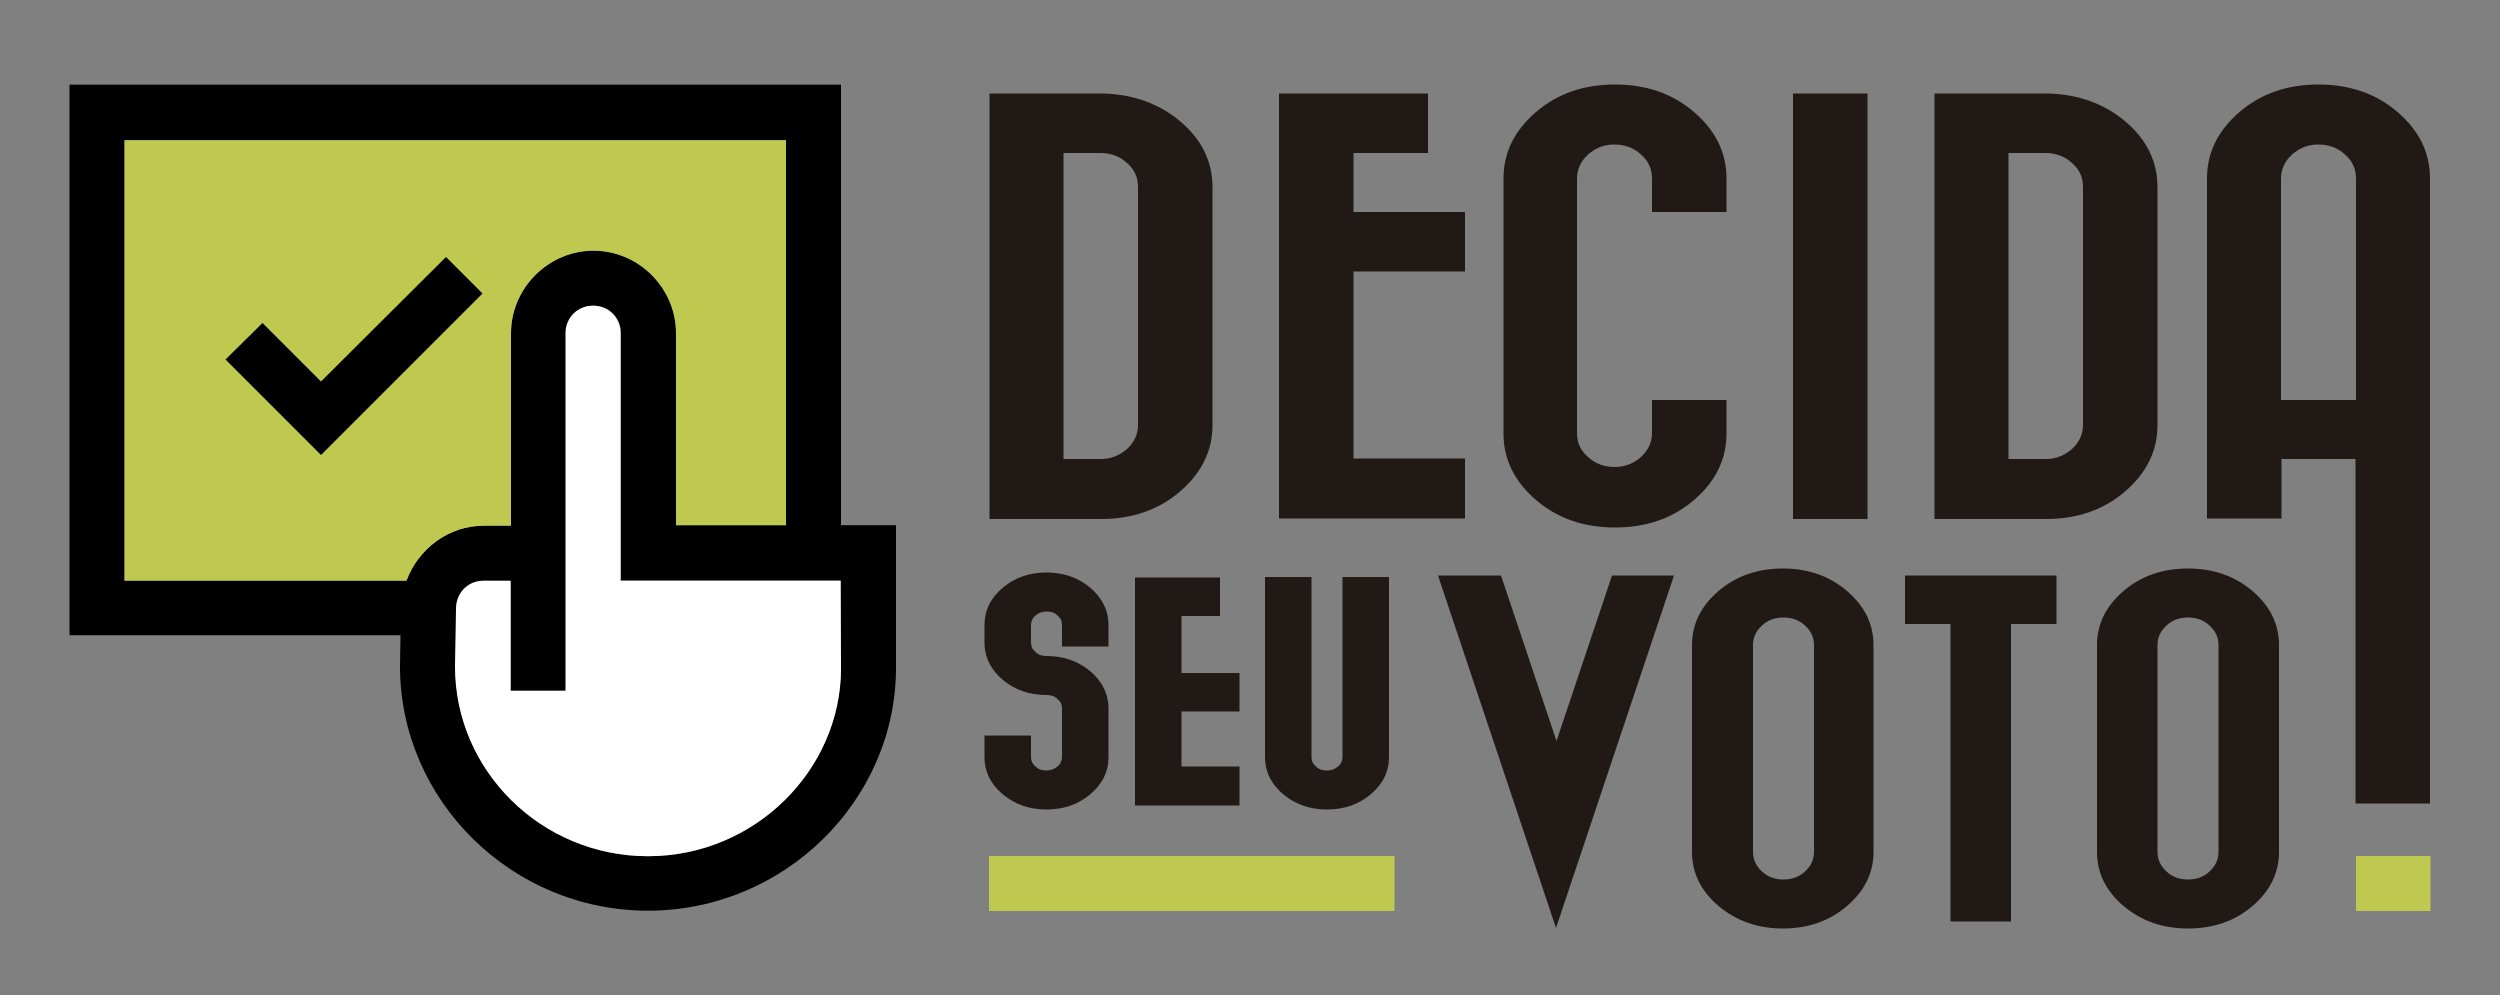 <?xml version="1.0" encoding="utf-8"?>
<!-- Generator: Adobe Illustrator 22.0.1, SVG Export Plug-In . SVG Version: 6.00 Build 0)  -->
<svg version="1.1" id="Capa_1" xmlns="http://www.w3.org/2000/svg" xmlns:xlink="http://www.w3.org/1999/xlink" x="0px" y="0px"
	 viewBox="0 0 500 199" style="enable-background:new 0 0 500 199;" xml:space="preserve">
<rect x="0" y="0" width="500" height="199" fill="#808080" stroke="none"/>
<style type="text/css">
	.st0{fill:#211915;}
	.st1{fill:#BFC84F;}
	.st2{fill:#FFFFFF;}
</style>
<g>
	<path class="st0" d="M220.8,18.7c6,0.2,11.2,2.1,15.4,5.7s6.3,8,6.3,13V85c0,5.2-2.2,9.6-6.5,13.3c-4.3,3.7-9.6,5.5-15.8,5.5h-0.4
		h-21.9V18.7h22.3H220.8z M212.7,30.6v61.2h7.4c2.1,0,3.8-0.7,5.3-2c1.4-1.3,2.2-2.9,2.2-4.8V37.4c0-1.9-0.7-3.5-2.2-4.8
		c-1.4-1.3-3.2-2-5.3-2H212.7z M220.9,18.7c-0.3,0-0.6,0-0.8,0H220.9z"/>
	<path class="st0" d="M293,91.8v11.9h-22.3h-14.9V91.8V30.6V18.7h14.9h14.9v11.9h-14.9v11.8H293v11.9h-22.3v37.4H293z"/>
	<path class="st0" d="M300.7,35.7c0-5.2,2.2-9.6,6.5-13.3c4.3-3.7,9.6-5.5,15.8-5.5s11.5,1.8,15.8,5.5c4.3,3.7,6.5,8.1,6.5,13.3v6.7
		h-14.9v-6.7c0-1.9-0.7-3.5-2.2-4.8c-1.4-1.3-3.2-2-5.3-2c-2.1,0-3.8,0.7-5.3,2c-1.4,1.3-2.2,2.9-2.2,4.8v50.9
		c0,1.9,0.7,3.5,2.2,4.8c1.4,1.3,3.2,2,5.3,2c2.1,0,3.8-0.7,5.3-2c1.4-1.3,2.2-2.9,2.2-4.8V80h14.9v6.7c0,5.2-2.2,9.6-6.5,13.3
		c-4.3,3.7-9.6,5.5-15.8,5.5s-11.5-1.8-15.8-5.5c-4.3-3.7-6.5-8.1-6.5-13.3V35.7z"/>
	<path class="st0" d="M358.6,18.7h14.9v85.1h-14.9V18.7z"/>
	<path class="st0" d="M409.8,18.7c6,0.2,11.2,2.1,15.4,5.7c4.2,3.6,6.3,8,6.3,13V85c0,5.2-2.2,9.6-6.5,13.3
		c-4.3,3.7-9.6,5.5-15.8,5.5h-0.4h-21.9V18.7h22.3H409.8z M401.7,30.6v61.2h7.4c2.1,0,3.8-0.7,5.3-2c1.4-1.3,2.2-2.9,2.2-4.8V37.4
		c0-1.9-0.7-3.5-2.2-4.8c-1.4-1.3-3.2-2-5.3-2H401.7z M409.9,18.7c-0.3,0-0.6,0-0.8,0H409.9z"/>
	<path class="st0" d="M441.4,35.7c0-5.2,2.2-9.6,6.5-13.3c4.3-3.7,9.6-5.5,15.8-5.5c6.2,0,11.5,1.8,15.8,5.5
		c4.3,3.7,6.5,8.1,6.5,13.3v125h-14.9V91.8h-14.8v11.9h-14.9V35.7z M471.2,80V60.2V35.7c0-1.9-0.7-3.5-2.2-4.8c-1.4-1.3-3.2-2-5.3-2
		c-2.1,0-3.8,0.7-5.3,2c-1.4,1.3-2.2,2.9-2.2,4.8v24.4V80H471.2z"/>
	<g>
		<path class="st0" d="M209.3,132.1c3.2,0,5.9,0.9,8.2,2.8c2.2,1.9,3.4,4.2,3.4,6.9v9.7c0,2.7-1.1,5-3.4,6.9c-2.3,1.9-5,2.8-8.2,2.8
			s-5.9-0.9-8.2-2.8c-2.3-1.9-3.4-4.2-3.4-6.9V148h7.7v3.5c0,1,0.4,1.8,1.1,2.5c0.7,0.7,1.6,1,2.7,1c1.1,0,2-0.3,2.7-1
			c0.7-0.7,1.1-1.5,1.1-2.5v-9.7c0-1-0.4-1.8-1.1-2.5c-0.7-0.7-1.6-1-2.7-1c-3.2,0-5.9-0.9-8.2-2.8c-2.3-1.9-3.4-4.2-3.4-6.9v-3.5
			c0-2.7,1.1-5,3.4-6.9c2.2-1.9,5-2.8,8.2-2.8s5.9,0.9,8.2,2.8c2.2,1.9,3.4,4.2,3.4,6.9v3.5h-7.7v-3.5c0-1-0.4-1.8-1.1-2.5
			c-0.7-0.7-1.6-1-2.7-1c-1.1,0-2,0.3-2.7,1c-0.7,0.7-1.1,1.5-1.1,2.5v3.5c0,1,0.4,1.8,1.1,2.5C207.4,131.7,208.3,132.1,209.3,132.1
			z"/>
		<path class="st0" d="M209.3,161.9c-3.4,0-6.3-1-8.7-3c-2.4-2-3.7-4.5-3.7-7.5v-4.3h9.3v4.3c0,0.8,0.3,1.4,0.9,1.9
			c0.6,0.6,1.3,0.8,2.2,0.8c0.9,0,1.6-0.3,2.2-0.8c0.6-0.5,0.9-1.2,0.9-1.9v-9.7c0-0.8-0.3-1.4-0.9-1.9c-0.6-0.6-1.3-0.8-2.2-0.8
			c-3.4,0-6.3-1-8.7-3c-2.4-2-3.7-4.5-3.7-7.5v-3.5c0-2.9,1.2-5.4,3.7-7.5c2.4-2,5.3-3,8.7-3c3.4,0,6.3,1,8.7,3
			c2.4,2,3.7,4.6,3.7,7.5v4.3h-9.3v-4.3c0-0.8-0.3-1.4-0.9-1.9c-0.6-0.6-1.3-0.8-2.2-0.8c-0.9,0-1.6,0.3-2.2,0.8
			c-0.6,0.5-0.9,1.2-0.9,1.9v3.5c0,0.8,0.3,1.4,0.9,1.9c0.6,0.6,1.3,0.8,2.2,0.8c3.4,0,6.3,1,8.7,3c2.4,2,3.7,4.6,3.7,7.5v9.7
			c0,2.9-1.2,5.4-3.7,7.5C215.6,160.9,212.7,161.9,209.3,161.9z M198.6,148.7v2.7c0,2.5,1,4.5,3.1,6.3c2.1,1.8,4.7,2.7,7.7,2.7
			c3,0,5.6-0.9,7.7-2.7c2.1-1.8,3.1-3.8,3.1-6.3v-9.7c0-2.5-1-4.5-3.1-6.3c-2.1-1.8-4.7-2.7-7.7-2.7c-1.3,0-2.4-0.4-3.2-1.2
			c-0.9-0.8-1.4-1.9-1.4-3.1v-3.5c0-1.2,0.5-2.2,1.4-3.1c0.9-0.8,2-1.2,3.2-1.2c1.3,0,2.4,0.4,3.2,1.2c0.9,0.8,1.4,1.9,1.4,3.1v2.7
			h6.2v-2.7c0-2.5-1-4.5-3.1-6.3c-2.1-1.8-4.7-2.7-7.7-2.7c-3,0-5.6,0.9-7.7,2.7c-2.1,1.8-3.1,3.8-3.1,6.3v3.5c0,2.5,1,4.5,3.1,6.3
			c2.1,1.8,4.7,2.7,7.7,2.7c1.3,0,2.4,0.4,3.2,1.2c0.9,0.8,1.4,1.9,1.4,3.1v9.7c0,1.2-0.5,2.2-1.4,3.1c-0.9,0.8-2,1.2-3.2,1.2
			c-1.3,0-2.4-0.4-3.2-1.2c-0.9-0.8-1.4-1.9-1.4-3.1v-2.7H198.6z"/>
	</g>
	<g>
		<path class="st0" d="M247,154.1v6.2h-11.6h-7.7v-6.2v-31.7v-6.2h7.7h7.7v6.2h-7.7v12.9H247v6.2h-11.6v12.6H247z"/>
		<path class="st0" d="M247.8,161.1H227v-45.6h17v7.7h-7.7v11.4h11.6v7.7h-11.6v11h11.6V161.1z M228.5,159.5h17.7v-4.6h-11.6v-14.1
			h11.6v-4.6h-11.6v-14.5h7.7V117h-13.9V159.5z"/>
	</g>
	<g>
		<path class="st0" d="M253.9,116.2h7.7v35.2c0,1,0.4,1.8,1.1,2.5c0.7,0.7,1.6,1,2.7,1c1.1,0,2-0.3,2.7-1c0.7-0.7,1.1-1.5,1.1-2.5
			v-35.2h7.7v35.2c0,2.7-1.1,5-3.4,6.9c-2.3,1.9-5,2.8-8.2,2.8c-3.2,0-5.9-0.9-8.2-2.8c-2.3-1.9-3.4-4.2-3.4-6.9V116.2z"/>
		<path class="st0" d="M265.4,161.9c-3.4,0-6.3-1-8.7-3c-2.4-2-3.7-4.5-3.7-7.5v-36h9.3v36c0,0.8,0.3,1.4,0.9,1.9
			c0.6,0.6,1.3,0.8,2.2,0.8c0.9,0,1.6-0.3,2.2-0.8c0.6-0.5,0.9-1.2,0.9-1.9v-36h9.3v36c0,2.9-1.2,5.4-3.7,7.5
			C271.7,160.9,268.8,161.9,265.4,161.9z M254.7,117v34.4c0,2.5,1,4.5,3.1,6.3c2.1,1.8,4.7,2.7,7.7,2.7c3,0,5.6-0.9,7.7-2.7
			c2.1-1.8,3.1-3.8,3.1-6.3V117h-6.2v34.4c0,1.2-0.5,2.2-1.4,3.1c-0.9,0.8-2,1.2-3.2,1.2s-2.4-0.4-3.2-1.2c-0.9-0.8-1.4-1.9-1.4-3.1
			V117H254.7z"/>
	</g>
	<path class="st0" d="M334.8,115.1l-23.6,70.5l-23.6-70.5h12.6l11.1,33.1l11.1-33.1H334.8z"/>
	<path class="st0" d="M338.4,129c0-4.2,1.8-7.8,5.3-10.8c3.5-3,7.8-4.5,12.9-4.5c5,0,9.3,1.5,12.8,4.5c3.5,3,5.3,6.6,5.3,10.8v41.4
		c0,4.2-1.8,7.8-5.3,10.8c-3.5,3-7.8,4.5-12.8,4.5c-5,0-9.3-1.5-12.9-4.5c-3.5-3-5.3-6.6-5.3-10.8V129z M350.6,129v41.4
		c0,1.5,0.6,2.8,1.8,3.9c1.2,1.1,2.6,1.6,4.3,1.6c1.7,0,3.1-0.5,4.3-1.6c1.2-1.1,1.8-2.4,1.8-3.9V129c0-1.5-0.6-2.8-1.8-3.9
		c-1.2-1.1-2.6-1.6-4.3-1.6c-1.7,0-3.1,0.5-4.3,1.6C351.2,126.2,350.6,127.5,350.6,129z"/>
	<path class="st0" d="M411.3,115.1v9.7h-9.1v59.5h-12.1v-59.5H381v-9.7H411.3z"/>
	<path class="st0" d="M419.4,129c0-4.2,1.8-7.8,5.3-10.8c3.5-3,7.8-4.5,12.9-4.5s9.3,1.5,12.9,4.5c3.5,3,5.3,6.6,5.3,10.8v41.4
		c0,4.2-1.8,7.8-5.3,10.8c-3.5,3-7.8,4.5-12.9,4.5s-9.3-1.5-12.9-4.5c-3.5-3-5.3-6.6-5.3-10.8V129z M431.5,129v41.4
		c0,1.5,0.6,2.8,1.8,3.9c1.2,1.1,2.6,1.6,4.3,1.6c1.7,0,3.1-0.5,4.3-1.6c1.2-1.1,1.8-2.4,1.8-3.9V129c0-1.5-0.6-2.8-1.8-3.9
		c-1.2-1.1-2.6-1.6-4.3-1.6c-1.7,0-3.1,0.5-4.3,1.6C432.1,126.2,431.5,127.5,431.5,129z"/>
</g>
<rect x="197.8" y="171.2" class="st1" width="81.1" height="11"/>
<rect x="471.2" y="171.2" class="st1" width="14.9" height="11"/>
<g transform="translate(0,-1036.362)">
	<g id="XMLID_1_">
		<g>
			<path d="M179.2,1169.9c0,26.5-22.3,48.6-49.6,48.6c-27.3,0-49.6-22.1-49.6-48.9l0.1-6.2H13.9v-110.1h154.3v88.1h11L179.2,1169.9z
				 M129.6,1207.6c21.4,0,38.6-17.3,38.6-37.6l0-17.5h-44v-5.5h0v-44c0-3.1-2.4-5.5-5.5-5.5s-5.5,2.4-5.5,5.5v71.6h-11v-22h-5.4
				c-3.2,0-5.5,2.4-5.5,5.6l-0.2,11.6C91,1190.4,108.2,1207.6,129.6,1207.6z M157.2,1141.4v-77H24.9v88.1h56.4
				c2.3-6.3,8.3-11,15.5-11h5.4V1103c0-9.1,7.5-16.5,16.5-16.5s16.5,7.5,16.5,16.5v38.4H157.2z"/>
			<path class="st2" d="M168.2,1170c0,20.3-17.2,37.6-38.6,37.6c-21.4,0-38.6-17.2-38.6-37.9l0.2-11.6c0-3.2,2.4-5.6,5.5-5.6h5.4v22
				h11V1103c0-3.1,2.4-5.5,5.5-5.5s5.5,2.4,5.5,5.5v44h0v5.5h44L168.2,1170z"/>
			<path class="st1" d="M157.2,1064.4v77h-22V1103c0-9.1-7.5-16.5-16.5-16.5s-16.5,7.5-16.5,16.5v38.5h-5.4c-7.1,0-13.1,4.6-15.5,11
				H24.9v-88.1H157.2z"/>
		</g>
		<g>
		</g>
	</g>
</g>
<g id="XMLID_2_">
	<g>
		<polygon points="96.5,58.7 64.2,91 45.1,71.9 52.5,64.6 64.2,76.3 89.2,51.4 		"/>
	</g>
	<g>
	</g>
</g>
</svg>
